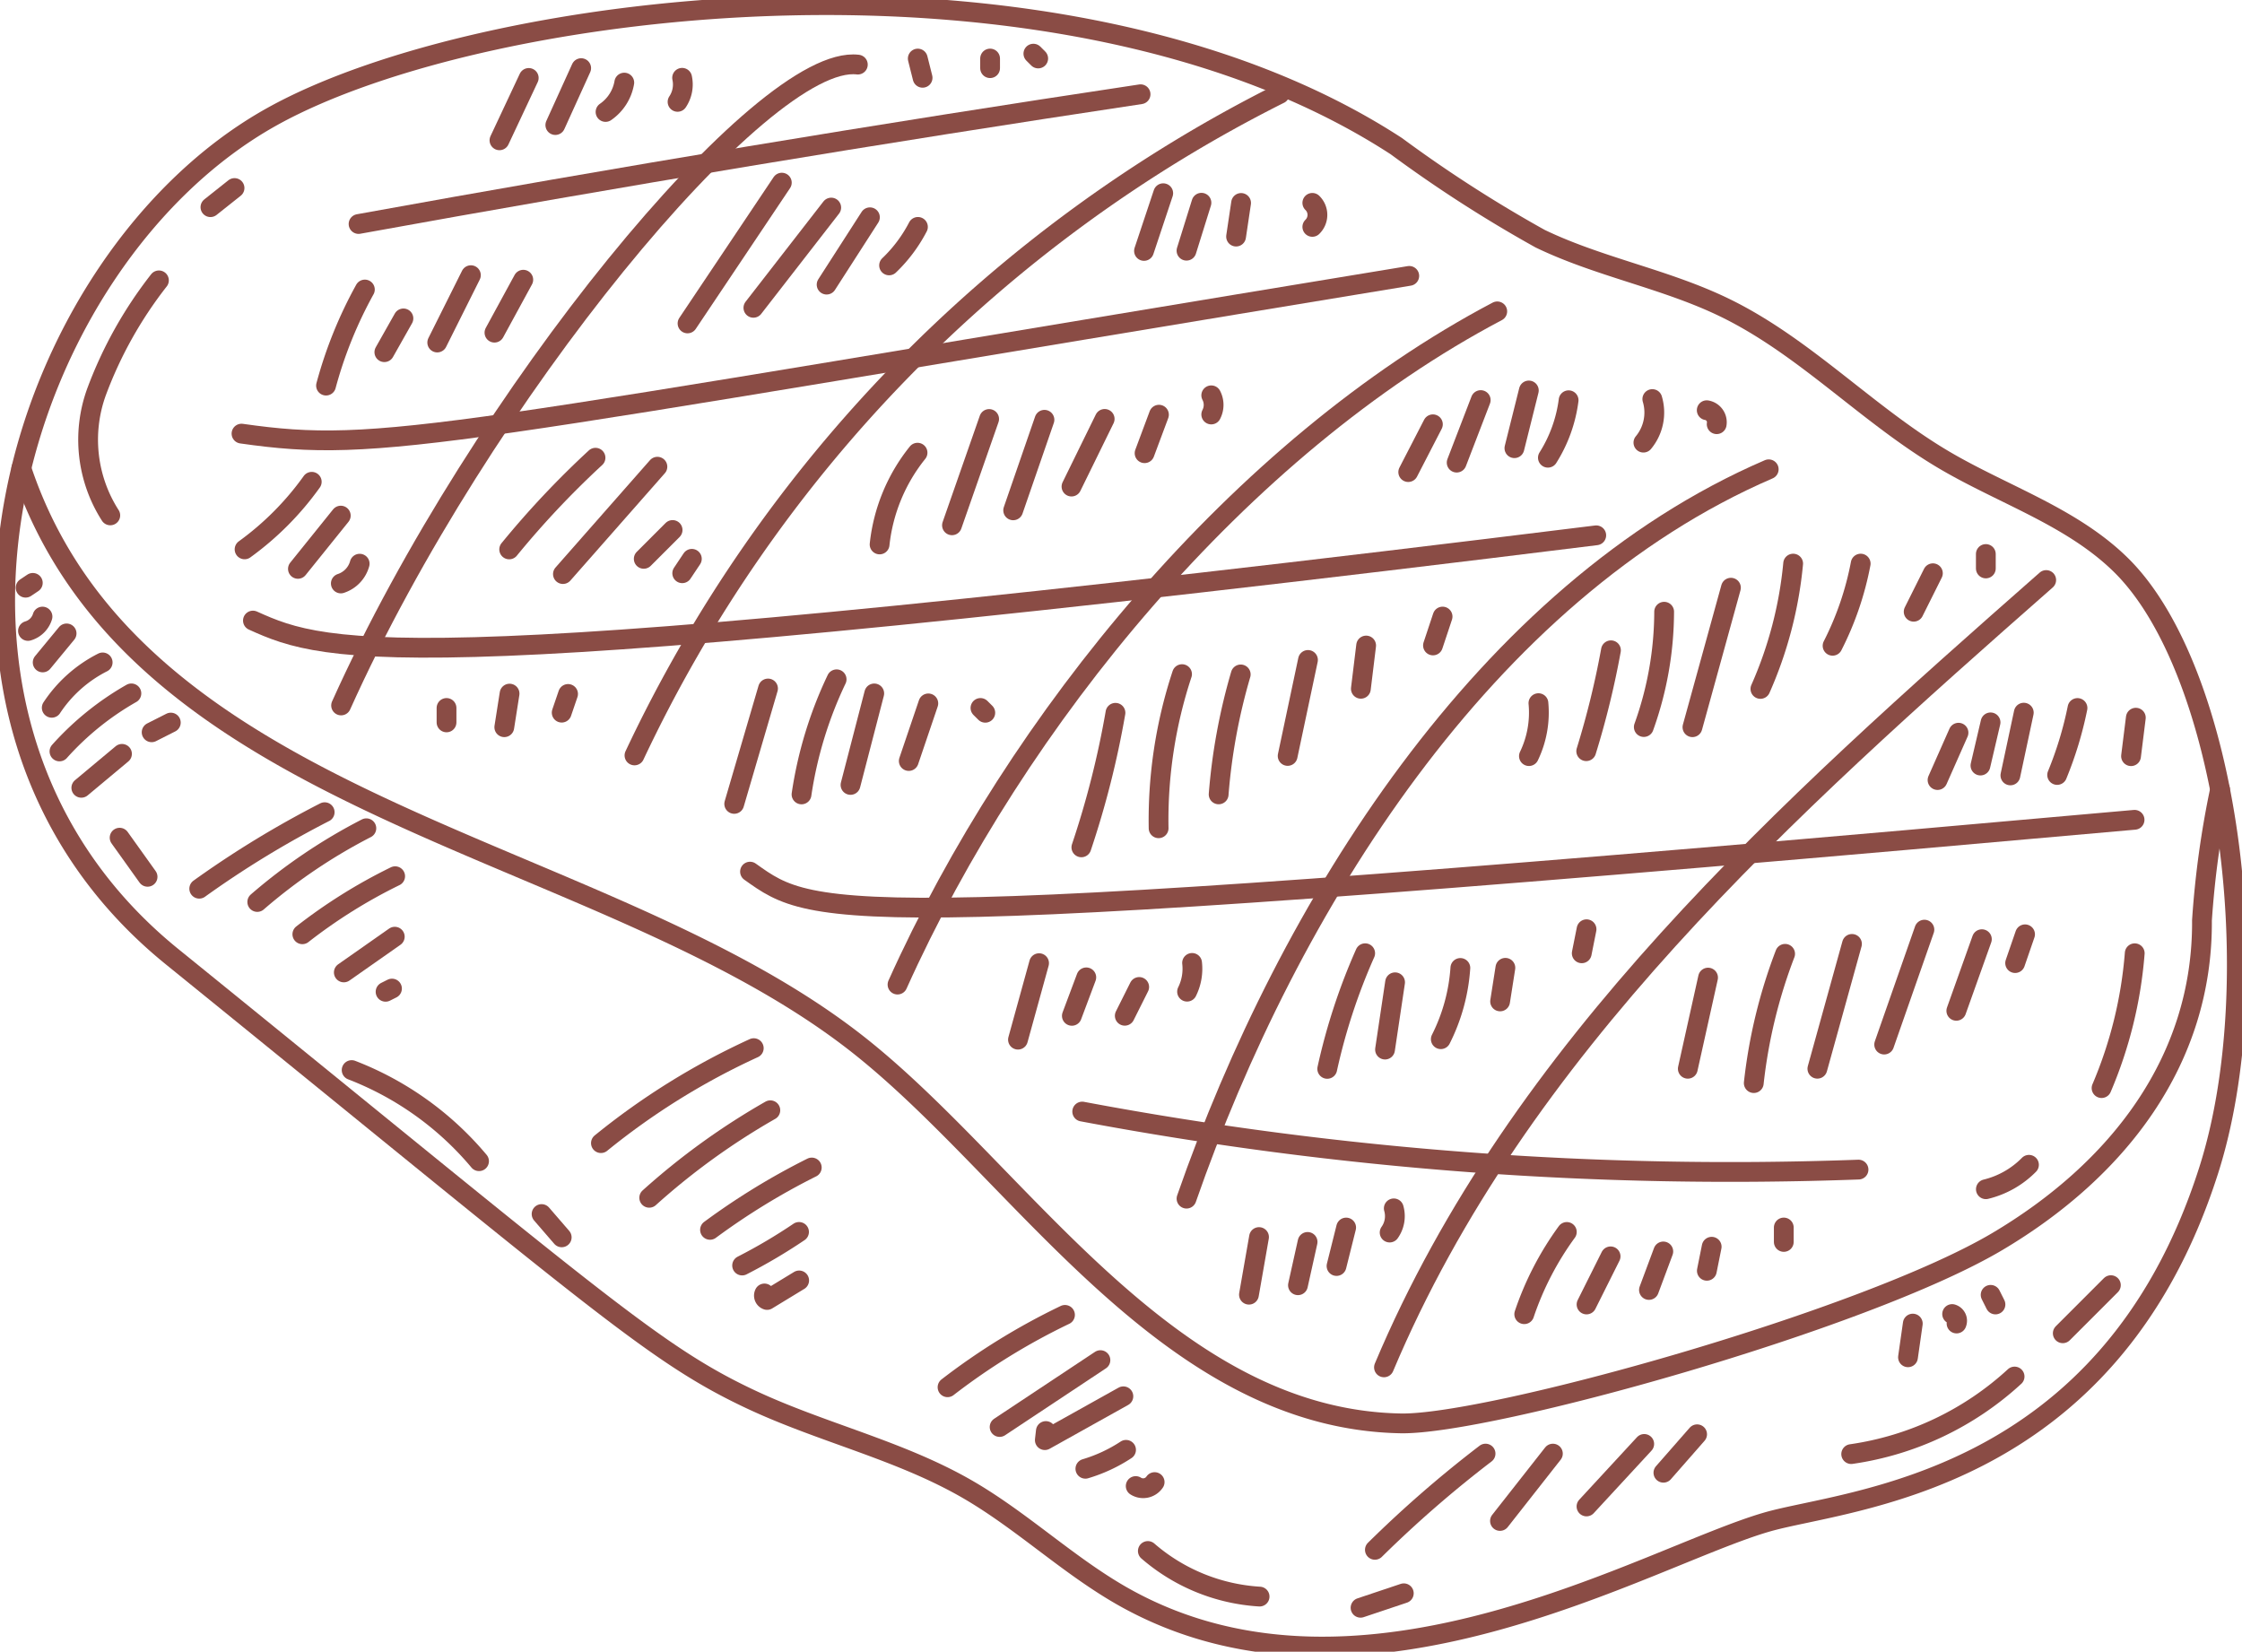 <svg id="Grupo_1101460" data-name="Grupo 1101460" xmlns="http://www.w3.org/2000/svg" xmlns:xlink="http://www.w3.org/1999/xlink" width="85" height="62.616" viewBox="0 0 85 62.616">
  <defs>
    <clipPath id="clip-path">
      <rect id="Rectángulo_401525" data-name="Rectángulo 401525" width="85" height="62.616" fill="none"/>
    </clipPath>
  </defs>
  <g id="Grupo_1099892" data-name="Grupo 1099892" clip-path="url(#clip-path)">
    <path id="Trazado_884147" data-name="Trazado 884147" d="M6.708,36.452C22.851,49.532,24.967,51.5,28.639,53.228c2.687,1.264,5.647,1.925,8.218,3.41,2.128,1.229,3.92,2.986,6.076,4.165,8.953,4.9,19.732-1.624,24.239-2.924C70.219,57,80.1,56.513,83.916,44.548c2.29-7.174.764-18.934-3.332-22.955-1.858-1.824-4.446-2.65-6.689-3.97-2.915-1.717-5.283-4.3-8.324-5.778-2.243-1.092-4.756-1.535-7-2.617a50.562,50.562,0,0,1-5.452-3.507c-12.655-8.237-34.546-5.6-42.6-1.135C.779,9.978-4.563,27.319,6.708,36.452Z" transform="translate(-0.179 -0.179)" fill="none" stroke="#8a4c45" stroke-linecap="round" stroke-linejoin="round" stroke-width="0.75"/>
    <path id="Trazado_884148" data-name="Trazado 884148" d="M1.549,34.03c4.311,12.976,21.8,14.137,31.6,21.748,6.192,4.808,11.74,14.294,20.7,14.457,3.338.061,17.547-3.891,22.611-6.891,4.572-2.709,7.8-6.86,7.763-12.175a35.431,35.431,0,0,1,.686-4.969" transform="translate(-0.741 -16.274)" fill="none" stroke="#8a4c45" stroke-linecap="round" stroke-linejoin="round" stroke-width="0.75"/>
    <path id="Trazado_884149" data-name="Trazado 884149" d="M24.785,28.979C30.038,17.295,40.777,4.25,44.376,4.684" transform="translate(-11.853 -2.235)" fill="none" stroke="#8a4c45" stroke-linecap="round" stroke-linejoin="round" stroke-width="0.75"/>
    <path id="Trazado_884150" data-name="Trazado 884150" d="M46.1,31.9A53.547,53.547,0,0,1,70.559,6.822" transform="translate(-22.045 -3.262)" fill="none" stroke="#8a4c45" stroke-linecap="round" stroke-linejoin="round" stroke-width="0.75"/>
    <path id="Trazado_884151" data-name="Trazado 884151" d="M65.212,48.144C69.732,38.094,78.2,27.76,87.95,22.622" transform="translate(-31.185 -10.818)" fill="none" stroke="#8a4c45" stroke-linecap="round" stroke-linejoin="round" stroke-width="0.75"/>
    <path id="Trazado_884152" data-name="Trazado 884152" d="M86.212,61.747c3.848-11.059,11.32-23.015,22.073-27.65" transform="translate(-41.228 -16.306)" fill="none" stroke="#8a4c45" stroke-linecap="round" stroke-linejoin="round" stroke-width="0.75"/>
    <path id="Trazado_884153" data-name="Trazado 884153" d="M100.559,71.99c5.09-12.091,15.256-21.183,25.107-29.848" transform="translate(-48.089 -20.153)" fill="none" stroke="#8a4c45" stroke-linecap="round" stroke-linejoin="round" stroke-width="0.75"/>
    <path id="Trazado_884154" data-name="Trazado 884154" d="M26.052,11.766Q40.84,9.083,55.7,6.847" transform="translate(-12.458 -3.274)" fill="none" stroke="#8a4c45" stroke-linecap="round" stroke-linejoin="round" stroke-width="0.75"/>
    <path id="Trazado_884155" data-name="Trazado 884155" d="M17.548,26.024c5.362.763,7.322.1,44.273-5.98" transform="translate(-8.392 -9.585)" fill="none" stroke="#8a4c45" stroke-linecap="round" stroke-linejoin="round" stroke-width="0.75"/>
    <path id="Trazado_884156" data-name="Trazado 884156" d="M18.377,42.126c2.861,1.291,5.82,2.356,50.929-3.232" transform="translate(-8.788 -18.6)" fill="none" stroke="#8a4c45" stroke-linecap="round" stroke-linejoin="round" stroke-width="0.75"/>
    <path id="Trazado_884157" data-name="Trazado 884157" d="M54.5,61.528c2.5,1.78,3.191,2.447,52.492-1.965" transform="translate(-26.065 -28.484)" fill="none" stroke="#8a4c45" stroke-linecap="round" stroke-linejoin="round" stroke-width="0.75"/>
    <path id="Trazado_884158" data-name="Trazado 884158" d="M78.633,80.762a132.912,132.912,0,0,0,29.431,2.2" transform="translate(-37.603 -38.622)" fill="none" stroke="#8a4c45" stroke-linecap="round" stroke-linejoin="round" stroke-width="0.75"/>
    <path id="Trazado_884159" data-name="Trazado 884159" d="M2.034,45.342a.811.811,0,0,0,.55-.544" transform="translate(-0.973 -21.423)" fill="none" stroke="#8a4c45" stroke-linecap="round" stroke-linejoin="round" stroke-width="0.75"/>
    <path id="Trazado_884160" data-name="Trazado 884160" d="M1.861,42.532l.273-.183" transform="translate(-0.89 -20.252)" fill="none" stroke="#8a4c45" stroke-linecap="round" stroke-linejoin="round" stroke-width="0.75"/>
    <path id="Trazado_884161" data-name="Trazado 884161" d="M3.1,47.123l.907-1.1" transform="translate(-1.482 -22.01)" fill="none" stroke="#8a4c45" stroke-linecap="round" stroke-linejoin="round" stroke-width="0.75"/>
    <path id="Trazado_884162" data-name="Trazado 884162" d="M3.761,49.847a5.033,5.033,0,0,1,1.93-1.719" transform="translate(-1.799 -23.015)" fill="none" stroke="#8a4c45" stroke-linecap="round" stroke-linejoin="round" stroke-width="0.75"/>
    <path id="Trazado_884163" data-name="Trazado 884163" d="M4.322,52.58a10.862,10.862,0,0,1,2.726-2.2" transform="translate(-2.067 -24.093)" fill="none" stroke="#8a4c45" stroke-linecap="round" stroke-linejoin="round" stroke-width="0.75"/>
    <path id="Trazado_884164" data-name="Trazado 884164" d="M5.909,56.059l1.542-1.287" transform="translate(-2.826 -26.193)" fill="none" stroke="#8a4c45" stroke-linecap="round" stroke-linejoin="round" stroke-width="0.75"/>
    <path id="Trazado_884165" data-name="Trazado 884165" d="M11.017,52.867l.727-.368" transform="translate(-5.268 -25.106)" fill="none" stroke="#8a4c45" stroke-linecap="round" stroke-linejoin="round" stroke-width="0.75"/>
    <path id="Trazado_884166" data-name="Trazado 884166" d="M14.477,61.911a37.211,37.211,0,0,1,4.755-2.9" transform="translate(-6.923 -28.22)" fill="none" stroke="#8a4c45" stroke-linecap="round" stroke-linejoin="round" stroke-width="0.75"/>
    <path id="Trazado_884167" data-name="Trazado 884167" d="M18.694,62.971a20.951,20.951,0,0,1,4.135-2.794" transform="translate(-8.94 -28.777)" fill="none" stroke="#8a4c45" stroke-linecap="round" stroke-linejoin="round" stroke-width="0.75"/>
    <path id="Trazado_884168" data-name="Trazado 884168" d="M21.969,65.863a19.94,19.94,0,0,1,3.518-2.2" transform="translate(-10.506 -30.445)" fill="none" stroke="#8a4c45" stroke-linecap="round" stroke-linejoin="round" stroke-width="0.75"/>
    <path id="Trazado_884169" data-name="Trazado 884169" d="M24.982,69.41l1.932-1.355" transform="translate(-11.947 -32.545)" fill="none" stroke="#8a4c45" stroke-linecap="round" stroke-linejoin="round" stroke-width="0.75"/>
    <path id="Trazado_884170" data-name="Trazado 884170" d="M28.016,71.947l.243-.122" transform="translate(-13.398 -34.348)" fill="none" stroke="#8a4c45" stroke-linecap="round" stroke-linejoin="round" stroke-width="0.75"/>
    <path id="Trazado_884171" data-name="Trazado 884171" d="M43.664,79.756a27.01,27.01,0,0,1,5.794-3.6" transform="translate(-20.881 -36.42)" fill="none" stroke="#8a4c45" stroke-linecap="round" stroke-linejoin="round" stroke-width="0.75"/>
    <path id="Trazado_884172" data-name="Trazado 884172" d="M47.172,83.985a26.476,26.476,0,0,1,4.591-3.317" transform="translate(-22.558 -38.577)" fill="none" stroke="#8a4c45" stroke-linecap="round" stroke-linejoin="round" stroke-width="0.75"/>
    <path id="Trazado_884173" data-name="Trazado 884173" d="M51.59,87.188a26.186,26.186,0,0,1,3.857-2.363" transform="translate(-24.671 -40.564)" fill="none" stroke="#8a4c45" stroke-linecap="round" stroke-linejoin="round" stroke-width="0.75"/>
    <path id="Trazado_884174" data-name="Trazado 884174" d="M53.922,90.779a20.513,20.513,0,0,0,2.157-1.273" transform="translate(-25.786 -42.803)" fill="none" stroke="#8a4c45" stroke-linecap="round" stroke-linejoin="round" stroke-width="0.75"/>
    <path id="Trazado_884175" data-name="Trazado 884175" d="M55.525,93.524a.174.174,0,0,0,.1.246l1.216-.74" transform="translate(-26.543 -44.488)" fill="none" stroke="#8a4c45" stroke-linecap="round" stroke-linejoin="round" stroke-width="0.75"/>
    <path id="Trazado_884176" data-name="Trazado 884176" d="M68.848,98.277A24.921,24.921,0,0,1,73.3,95.534" transform="translate(-32.924 -45.686)" fill="none" stroke="#8a4c45" stroke-linecap="round" stroke-linejoin="round" stroke-width="0.75"/>
    <path id="Trazado_884177" data-name="Trazado 884177" d="M72.631,101.356l3.822-2.535" transform="translate(-34.733 -47.258)" fill="none" stroke="#8a4c45" stroke-linecap="round" stroke-linejoin="round" stroke-width="0.75"/>
    <path id="Trazado_884178" data-name="Trazado 884178" d="M75.955,102.764c-.013.115-.026.23-.039.345l2.978-1.662" transform="translate(-36.304 -48.513)" fill="none" stroke="#8a4c45" stroke-linecap="round" stroke-linejoin="round" stroke-width="0.75"/>
    <path id="Trazado_884179" data-name="Trazado 884179" d="M78.863,106.056a5.823,5.823,0,0,0,1.541-.717" transform="translate(-37.713 -50.375)" fill="none" stroke="#8a4c45" stroke-linecap="round" stroke-linejoin="round" stroke-width="0.75"/>
    <path id="Trazado_884180" data-name="Trazado 884180" d="M82.521,107.832a.524.524,0,0,0,.717-.15" transform="translate(-39.463 -51.495)" fill="none" stroke="#8a4c45" stroke-linecap="round" stroke-linejoin="round" stroke-width="0.75"/>
    <path id="Trazado_884181" data-name="Trazado 884181" d="M99.9,109.259a44.319,44.319,0,0,1,4.195-3.647" transform="translate(-47.774 -50.505)" fill="none" stroke="#8a4c45" stroke-linecap="round" stroke-linejoin="round" stroke-width="0.75"/>
    <path id="Trazado_884182" data-name="Trazado 884182" d="M108.987,108.165l2.006-2.553" transform="translate(-52.119 -50.505)" fill="none" stroke="#8a4c45" stroke-linecap="round" stroke-linejoin="round" stroke-width="0.75"/>
    <path id="Trazado_884183" data-name="Trazado 884183" d="M115.274,107.279l2.189-2.37" transform="translate(-55.126 -50.169)" fill="none" stroke="#8a4c45" stroke-linecap="round" stroke-linejoin="round" stroke-width="0.75"/>
    <path id="Trazado_884184" data-name="Trazado 884184" d="M120.861,105.665l1.278-1.458" transform="translate(-57.797 -49.833)" fill="none" stroke="#8a4c45" stroke-linecap="round" stroke-linejoin="round" stroke-width="0.75"/>
    <path id="Trazado_884185" data-name="Trazado 884185" d="M134.507,102.952a11.566,11.566,0,0,0,6.194-2.94" transform="translate(-64.323 -47.827)" fill="none" stroke="#8a4c45" stroke-linecap="round" stroke-linejoin="round" stroke-width="0.75"/>
    <path id="Trazado_884186" data-name="Trazado 884186" d="M149.88,95.2l1.824-1.824" transform="translate(-71.675 -44.655)" fill="none" stroke="#8a4c45" stroke-linecap="round" stroke-linejoin="round" stroke-width="0.75"/>
    <path id="Trazado_884187" data-name="Trazado 884187" d="M25.551,77.746A11.863,11.863,0,0,1,30.38,81.2" transform="translate(-12.219 -37.179)" fill="none" stroke="#8a4c45" stroke-linecap="round" stroke-linejoin="round" stroke-width="0.75"/>
    <path id="Trazado_884188" data-name="Trazado 884188" d="M39.352,88.206l.763.883" transform="translate(-18.819 -42.181)" fill="none" stroke="#8a4c45" stroke-linecap="round" stroke-linejoin="round" stroke-width="0.75"/>
    <line id="Línea_1203" data-name="Línea 1203" x2="1.06" y2="1.483" transform="translate(4.535 31.757)" fill="none" stroke="#8a4c45" stroke-linecap="round" stroke-linejoin="round" stroke-width="0.75"/>
    <path id="Trazado_884189" data-name="Trazado 884189" d="M83.4,112.687a7.124,7.124,0,0,0,4.236,1.728" transform="translate(-39.882 -53.888)" fill="none" stroke="#8a4c45" stroke-linecap="round" stroke-linejoin="round" stroke-width="0.75"/>
    <path id="Trazado_884190" data-name="Trazado 884190" d="M98.857,116.309l1.64-.549" transform="translate(-47.275 -55.358)" fill="none" stroke="#8a4c45" stroke-linecap="round" stroke-linejoin="round" stroke-width="0.75"/>
    <path id="Trazado_884191" data-name="Trazado 884191" d="M138.815,96.165l-.182,1.277" transform="translate(-66.296 -45.987)" fill="none" stroke="#8a4c45" stroke-linecap="round" stroke-linejoin="round" stroke-width="0.75"/>
    <path id="Trazado_884192" data-name="Trazado 884192" d="M141.842,95.473a.265.265,0,0,1,.167.358" transform="translate(-67.831 -45.657)" fill="none" stroke="#8a4c45" stroke-linecap="round" stroke-linejoin="round" stroke-width="0.75"/>
    <line id="Línea_1204" data-name="Línea 1204" x2="0.183" y2="0.365" transform="translate(75.47 49.088)" fill="none" stroke="#8a4c45" stroke-linecap="round" stroke-linejoin="round" stroke-width="0.75"/>
    <path id="Trazado_884193" data-name="Trazado 884193" d="M25.162,21.035a16.217,16.217,0,0,0-1.472,3.642" transform="translate(-11.329 -10.059)" fill="none" stroke="#8a4c45" stroke-linecap="round" stroke-linejoin="round" stroke-width="0.75"/>
    <path id="Trazado_884194" data-name="Trazado 884194" d="M28.65,23.134l-.723,1.28" transform="translate(-13.355 -11.063)" fill="none" stroke="#8a4c45" stroke-linecap="round" stroke-linejoin="round" stroke-width="0.75"/>
    <path id="Trazado_884195" data-name="Trazado 884195" d="M33.045,19.992l-1.276,2.553" transform="translate(-15.192 -9.56)" fill="none" stroke="#8a4c45" stroke-linecap="round" stroke-linejoin="round" stroke-width="0.75"/>
    <path id="Trazado_884196" data-name="Trazado 884196" d="M37.019,20.322l-1.093,2.007" transform="translate(-17.18 -9.718)" fill="none" stroke="#8a4c45" stroke-linecap="round" stroke-linejoin="round" stroke-width="0.75"/>
    <path id="Trazado_884197" data-name="Trazado 884197" d="M37.4,5.664q-.556,1.182-1.11,2.364" transform="translate(-17.354 -2.709)" fill="none" stroke="#8a4c45" stroke-linecap="round" stroke-linejoin="round" stroke-width="0.75"/>
    <path id="Trazado_884198" data-name="Trazado 884198" d="M41.33,4.95l-.98,2.158" transform="translate(-19.296 -2.367)" fill="none" stroke="#8a4c45" stroke-linecap="round" stroke-linejoin="round" stroke-width="0.75"/>
    <path id="Trazado_884199" data-name="Trazado 884199" d="M44.71,6A1.7,1.7,0,0,1,44,7.112" transform="translate(-21.042 -2.868)" fill="none" stroke="#8a4c45" stroke-linecap="round" stroke-linejoin="round" stroke-width="0.75"/>
    <path id="Trazado_884200" data-name="Trazado 884200" d="M49.4,5.654a1.181,1.181,0,0,1-.173.911" transform="translate(-23.539 -2.704)" fill="none" stroke="#8a4c45" stroke-linecap="round" stroke-linejoin="round" stroke-width="0.75"/>
    <path id="Trazado_884201" data-name="Trazado 884201" d="M7.256,29.28a5.317,5.317,0,0,1-.525-4.671A15.732,15.732,0,0,1,9.1,20.371" transform="translate(-3.075 -9.742)" fill="none" stroke="#8a4c45" stroke-linecap="round" stroke-linejoin="round" stroke-width="0.75"/>
    <path id="Trazado_884202" data-name="Trazado 884202" d="M15.29,14.387l.914-.726" transform="translate(-7.312 -6.533)" fill="none" stroke="#8a4c45" stroke-linecap="round" stroke-linejoin="round" stroke-width="0.75"/>
    <path id="Trazado_884203" data-name="Trazado 884203" d="M153.954,69.261a16.246,16.246,0,0,1-1.257,5.111" transform="translate(-73.021 -33.122)" fill="none" stroke="#8a4c45" stroke-linecap="round" stroke-linejoin="round" stroke-width="0.75"/>
    <path id="Trazado_884204" data-name="Trazado 884204" d="M144.292,85.555a3.423,3.423,0,0,0,1.633-.926" transform="translate(-69.002 -40.471)" fill="none" stroke="#8a4c45" stroke-linecap="round" stroke-linejoin="round" stroke-width="0.75"/>
    <path id="Trazado_884205" data-name="Trazado 884205" d="M17.772,37.566a11.169,11.169,0,0,0,2.546-2.561" transform="translate(-8.499 -16.74)" fill="none" stroke="#8a4c45" stroke-linecap="round" stroke-linejoin="round" stroke-width="0.75"/>
    <path id="Trazado_884206" data-name="Trazado 884206" d="M21.646,39.48l1.625-2.019" transform="translate(-10.351 -17.914)" fill="none" stroke="#8a4c45" stroke-linecap="round" stroke-linejoin="round" stroke-width="0.75"/>
    <path id="Trazado_884207" data-name="Trazado 884207" d="M24.764,41.7a1.093,1.093,0,0,0,.714-.749" transform="translate(-11.842 -19.581)" fill="none" stroke="#8a4c45" stroke-linecap="round" stroke-linejoin="round" stroke-width="0.75"/>
    <path id="Trazado_884208" data-name="Trazado 884208" d="M37,36.731a34.211,34.211,0,0,1,3.272-3.475" transform="translate(-17.695 -15.903)" fill="none" stroke="#8a4c45" stroke-linecap="round" stroke-linejoin="round" stroke-width="0.75"/>
    <path id="Trazado_884209" data-name="Trazado 884209" d="M40.9,37.979l3.582-4.07" transform="translate(-19.558 -16.216)" fill="none" stroke="#8a4c45" stroke-linecap="round" stroke-linejoin="round" stroke-width="0.75"/>
    <path id="Trazado_884210" data-name="Trazado 884210" d="M46.774,39.6l1.094-1.094" transform="translate(-22.368 -18.414)" fill="none" stroke="#8a4c45" stroke-linecap="round" stroke-linejoin="round" stroke-width="0.75"/>
    <path id="Trazado_884211" data-name="Trazado 884211" d="M49.57,41.148l.365-.547" transform="translate(-23.705 -19.416)" fill="none" stroke="#8a4c45" stroke-linecap="round" stroke-linejoin="round" stroke-width="0.75"/>
    <path id="Trazado_884212" data-name="Trazado 884212" d="M53.53,13.27l-3.575,5.337" transform="translate(-23.889 -6.346)" fill="none" stroke="#8a4c45" stroke-linecap="round" stroke-linejoin="round" stroke-width="0.75"/>
    <path id="Trazado_884213" data-name="Trazado 884213" d="M57.691,15.08l-2.951,3.8" transform="translate(-26.177 -7.211)" fill="none" stroke="#8a4c45" stroke-linecap="round" stroke-linejoin="round" stroke-width="0.75"/>
    <path id="Trazado_884214" data-name="Trazado 884214" d="M61.7,15.786l-1.642,2.553" transform="translate(-28.719 -7.549)" fill="none" stroke="#8a4c45" stroke-linecap="round" stroke-linejoin="round" stroke-width="0.75"/>
    <path id="Trazado_884215" data-name="Trazado 884215" d="M65.693,16.485A5.567,5.567,0,0,1,64.6,17.944" transform="translate(-30.892 -7.883)" fill="none" stroke="#8a4c45" stroke-linecap="round" stroke-linejoin="round" stroke-width="0.75"/>
    <path id="Trazado_884216" data-name="Trazado 884216" d="M83.852,14.039l-.729,2.188" transform="translate(-39.751 -6.714)" fill="none" stroke="#8a4c45" stroke-linecap="round" stroke-linejoin="round" stroke-width="0.75"/>
    <path id="Trazado_884217" data-name="Trazado 884217" d="M86.776,14.731l-.567,1.818" transform="translate(-41.226 -7.045)" fill="none" stroke="#8a4c45" stroke-linecap="round" stroke-linejoin="round" stroke-width="0.75"/>
    <path id="Trazado_884218" data-name="Trazado 884218" d="M90,14.746q-.095.638-.19,1.275" transform="translate(-42.947 -7.052)" fill="none" stroke="#8a4c45" stroke-linecap="round" stroke-linejoin="round" stroke-width="0.75"/>
    <path id="Trazado_884219" data-name="Trazado 884219" d="M95.354,14.74a.634.634,0,0,1,0,.91" transform="translate(-45.6 -7.049)" fill="none" stroke="#8a4c45" stroke-linecap="round" stroke-linejoin="round" stroke-width="0.75"/>
    <path id="Trazado_884220" data-name="Trazado 884220" d="M66.685,4.255l.183.729" transform="translate(-31.89 -2.035)" fill="none" stroke="#8a4c45" stroke-linecap="round" stroke-linejoin="round" stroke-width="0.75"/>
    <line id="Línea_1205" data-name="Línea 1205" y2="0.365" transform="translate(37.537 2.219)" fill="none" stroke="#8a4c45" stroke-linecap="round" stroke-linejoin="round" stroke-width="0.75"/>
    <path id="Trazado_884221" data-name="Trazado 884221" d="M75.084,3.9l.183.183" transform="translate(-35.906 -1.866)" fill="none" stroke="#8a4c45" stroke-linecap="round" stroke-linejoin="round" stroke-width="0.75"/>
    <path id="Trazado_884222" data-name="Trazado 884222" d="M36.841,50.394q-.1.637-.2,1.274" transform="translate(-17.522 -24.099)" fill="none" stroke="#8a4c45" stroke-linecap="round" stroke-linejoin="round" stroke-width="0.75"/>
    <path id="Trazado_884223" data-name="Trazado 884223" d="M41.053,50.42l-.242.709" transform="translate(-19.516 -24.112)" fill="none" stroke="#8a4c45" stroke-linecap="round" stroke-linejoin="round" stroke-width="0.75"/>
    <line id="Línea_1206" data-name="Línea 1206" y2="0.547" transform="translate(16.929 26.839)" fill="none" stroke="#8a4c45" stroke-linecap="round" stroke-linejoin="round" stroke-width="0.75"/>
    <path id="Trazado_884224" data-name="Trazado 884224" d="M54.629,50.022q-.641,2.188-1.282,4.375" transform="translate(-25.511 -23.921)" fill="none" stroke="#8a4c45" stroke-linecap="round" stroke-linejoin="round" stroke-width="0.75"/>
    <path id="Trazado_884225" data-name="Trazado 884225" d="M59.569,49.355a15.335,15.335,0,0,0-1.33,4.363" transform="translate(-27.851 -23.602)" fill="none" stroke="#8a4c45" stroke-linecap="round" stroke-linejoin="round" stroke-width="0.75"/>
    <path id="Trazado_884226" data-name="Trazado 884226" d="M62.7,50.38q-.448,1.734-.9,3.469" transform="translate(-29.555 -24.092)" fill="none" stroke="#8a4c45" stroke-linecap="round" stroke-linejoin="round" stroke-width="0.75"/>
    <path id="Trazado_884227" data-name="Trazado 884227" d="M66.771,51.106,66.03,53.29" transform="translate(-31.576 -24.44)" fill="none" stroke="#8a4c45" stroke-linecap="round" stroke-linejoin="round" stroke-width="0.75"/>
    <path id="Trazado_884228" data-name="Trazado 884228" d="M71.24,51.437l.183.182" transform="translate(-34.068 -24.598)" fill="none" stroke="#8a4c45" stroke-linecap="round" stroke-linejoin="round" stroke-width="0.75"/>
    <path id="Trazado_884229" data-name="Trazado 884229" d="M65.35,32.89a6.683,6.683,0,0,0-1.438,3.478" transform="translate(-30.564 -15.728)" fill="none" stroke="#8a4c45" stroke-linecap="round" stroke-linejoin="round" stroke-width="0.75"/>
    <path id="Trazado_884230" data-name="Trazado 884230" d="M70.58,30.442l-1.409,4.03" transform="translate(-33.079 -14.558)" fill="none" stroke="#8a4c45" stroke-linecap="round" stroke-linejoin="round" stroke-width="0.75"/>
    <path id="Trazado_884231" data-name="Trazado 884231" d="M74.8,30.5l-1.186,3.433" transform="translate(-35.202 -14.586)" fill="none" stroke="#8a4c45" stroke-linecap="round" stroke-linejoin="round" stroke-width="0.75"/>
    <path id="Trazado_884232" data-name="Trazado 884232" d="M79.111,30.435,77.853,33" transform="translate(-37.23 -14.554)" fill="none" stroke="#8a4c45" stroke-linecap="round" stroke-linejoin="round" stroke-width="0.75"/>
    <path id="Trazado_884233" data-name="Trazado 884233" d="M83.71,30.13l-.545,1.46" transform="translate(-39.771 -14.409)" fill="none" stroke="#8a4c45" stroke-linecap="round" stroke-linejoin="round" stroke-width="0.75"/>
    <path id="Trazado_884234" data-name="Trazado 884234" d="M88.009,28.722a.784.784,0,0,1,0,.726" transform="translate(-42.087 -13.735)" fill="none" stroke="#8a4c45" stroke-linecap="round" stroke-linejoin="round" stroke-width="0.75"/>
    <path id="Trazado_884235" data-name="Trazado 884235" d="M103.257,30.826l-.935,1.812" transform="translate(-48.932 -14.741)" fill="none" stroke="#8a4c45" stroke-linecap="round" stroke-linejoin="round" stroke-width="0.75"/>
    <path id="Trazado_884236" data-name="Trazado 884236" d="M106.753,29.068l-.912,2.371" transform="translate(-50.615 -13.901)" fill="none" stroke="#8a4c45" stroke-linecap="round" stroke-linejoin="round" stroke-width="0.75"/>
    <path id="Trazado_884237" data-name="Trazado 884237" d="M110.582,28.369l-.547,2.188" transform="translate(-52.62 -13.566)" fill="none" stroke="#8a4c45" stroke-linecap="round" stroke-linejoin="round" stroke-width="0.75"/>
    <path id="Trazado_884238" data-name="Trazado 884238" d="M113.255,29.08a5.369,5.369,0,0,1-.785,2.178" transform="translate(-53.785 -13.906)" fill="none" stroke="#8a4c45" stroke-linecap="round" stroke-linejoin="round" stroke-width="0.75"/>
    <path id="Trazado_884239" data-name="Trazado 884239" d="M119.747,28.995a1.784,1.784,0,0,1-.338,1.651" transform="translate(-57.103 -13.866)" fill="none" stroke="#8a4c45" stroke-linecap="round" stroke-linejoin="round" stroke-width="0.75"/>
    <path id="Trazado_884240" data-name="Trazado 884240" d="M124.011,29.805a.461.461,0,0,1,.377.529" transform="translate(-59.304 -14.253)" fill="none" stroke="#8a4c45" stroke-linecap="round" stroke-linejoin="round" stroke-width="0.75"/>
    <path id="Trazado_884241" data-name="Trazado 884241" d="M79.864,51.79a34.513,34.513,0,0,1-1.292,5.1" transform="translate(-37.574 -24.767)" fill="none" stroke="#8a4c45" stroke-linecap="round" stroke-linejoin="round" stroke-width="0.75"/>
    <path id="Trazado_884242" data-name="Trazado 884242" d="M85.068,48.979a17.628,17.628,0,0,0-.888,5.842" transform="translate(-40.254 -23.422)" fill="none" stroke="#8a4c45" stroke-linecap="round" stroke-linejoin="round" stroke-width="0.75"/>
    <path id="Trazado_884243" data-name="Trazado 884243" d="M89.382,49a22.373,22.373,0,0,0-.837,4.547" transform="translate(-42.343 -23.432)" fill="none" stroke="#8a4c45" stroke-linecap="round" stroke-linejoin="round" stroke-width="0.75"/>
    <path id="Trazado_884244" data-name="Trazado 884244" d="M94.33,47.948q-.385,1.819-.771,3.639" transform="translate(-44.741 -22.929)" fill="none" stroke="#8a4c45" stroke-linecap="round" stroke-linejoin="round" stroke-width="0.75"/>
    <path id="Trazado_884245" data-name="Trazado 884245" d="M99.084,46.9l-.2,1.64" transform="translate(-47.29 -22.428)" fill="none" stroke="#8a4c45" stroke-linecap="round" stroke-linejoin="round" stroke-width="0.75"/>
    <path id="Trazado_884246" data-name="Trazado 884246" d="M104.483,44.8l-.364,1.095" transform="translate(-49.791 -21.426)" fill="none" stroke="#8a4c45" stroke-linecap="round" stroke-linejoin="round" stroke-width="0.75"/>
    <path id="Trazado_884247" data-name="Trazado 884247" d="M111.451,51.088a3.8,3.8,0,0,1-.36,2.007" transform="translate(-53.125 -24.431)" fill="none" stroke="#8a4c45" stroke-linecap="round" stroke-linejoin="round" stroke-width="0.75"/>
    <path id="Trazado_884248" data-name="Trazado 884248" d="M116.191,47.247a32.74,32.74,0,0,1-.937,3.824" transform="translate(-55.116 -22.594)" fill="none" stroke="#8a4c45" stroke-linecap="round" stroke-linejoin="round" stroke-width="0.75"/>
    <path id="Trazado_884249" data-name="Trazado 884249" d="M120.208,44.446a12.991,12.991,0,0,1-.771,4.371" transform="translate(-57.116 -21.255)" fill="none" stroke="#8a4c45" stroke-linecap="round" stroke-linejoin="round" stroke-width="0.75"/>
    <path id="Trazado_884250" data-name="Trazado 884250" d="M124.431,42.7l-1.459,5.289" transform="translate(-58.807 -20.42)" fill="none" stroke="#8a4c45" stroke-linecap="round" stroke-linejoin="round" stroke-width="0.75"/>
    <path id="Trazado_884251" data-name="Trazado 884251" d="M129.151,40.95A15.236,15.236,0,0,1,127.91,45.7" transform="translate(-61.168 -19.583)" fill="none" stroke="#8a4c45" stroke-linecap="round" stroke-linejoin="round" stroke-width="0.75"/>
    <path id="Trazado_884252" data-name="Trazado 884252" d="M134.219,40.95a11.605,11.605,0,0,1-1.065,3.114" transform="translate(-63.676 -19.583)" fill="none" stroke="#8a4c45" stroke-linecap="round" stroke-linejoin="round" stroke-width="0.75"/>
    <path id="Trazado_884253" data-name="Trazado 884253" d="M139.774,41.65l-.729,1.459" transform="translate(-66.493 -19.918)" fill="none" stroke="#8a4c45" stroke-linecap="round" stroke-linejoin="round" stroke-width="0.75"/>
    <line id="Línea_1207" data-name="Línea 1207" y2="0.547" transform="translate(75.288 21.003)" fill="none" stroke="#8a4c45" stroke-linecap="round" stroke-linejoin="round" stroke-width="0.75"/>
    <path id="Trazado_884254" data-name="Trazado 884254" d="M74.769,69.979q-.4,1.45-.8,2.9" transform="translate(-35.375 -33.465)" fill="none" stroke="#8a4c45" stroke-linecap="round" stroke-linejoin="round" stroke-width="0.75"/>
    <path id="Trazado_884255" data-name="Trazado 884255" d="M78.427,71.009l-.547,1.459" transform="translate(-37.243 -33.957)" fill="none" stroke="#8a4c45" stroke-linecap="round" stroke-linejoin="round" stroke-width="0.75"/>
    <path id="Trazado_884256" data-name="Trazado 884256" d="M82.272,71.708,81.725,72.8" transform="translate(-39.082 -34.292)" fill="none" stroke="#8a4c45" stroke-linecap="round" stroke-linejoin="round" stroke-width="0.75"/>
    <path id="Trazado_884257" data-name="Trazado 884257" d="M86.441,69.961a1.954,1.954,0,0,1-.19,1.089" transform="translate(-41.246 -33.456)" fill="none" stroke="#8a4c45" stroke-linecap="round" stroke-linejoin="round" stroke-width="0.75"/>
    <path id="Trazado_884258" data-name="Trazado 884258" d="M97.875,69.258a22.851,22.851,0,0,0-1.438,4.383" transform="translate(-46.118 -33.12)" fill="none" stroke="#8a4c45" stroke-linecap="round" stroke-linejoin="round" stroke-width="0.75"/>
    <path id="Trazado_884259" data-name="Trazado 884259" d="M101.016,71.369q-.191,1.276-.381,2.551" transform="translate(-48.125 -34.13)" fill="none" stroke="#8a4c45" stroke-linecap="round" stroke-linejoin="round" stroke-width="0.75"/>
    <path id="Trazado_884260" data-name="Trazado 884260" d="M105.43,70.328a7.036,7.036,0,0,1-.741,2.7" transform="translate(-50.064 -33.632)" fill="none" stroke="#8a4c45" stroke-linecap="round" stroke-linejoin="round" stroke-width="0.75"/>
    <path id="Trazado_884261" data-name="Trazado 884261" d="M109.2,70.317l-.2,1.274" transform="translate(-52.127 -33.627)" fill="none" stroke="#8a4c45" stroke-linecap="round" stroke-linejoin="round" stroke-width="0.75"/>
    <path id="Trazado_884262" data-name="Trazado 884262" d="M115.111,67.514q-.091.456-.182.912" transform="translate(-54.961 -32.286)" fill="none" stroke="#8a4c45" stroke-linecap="round" stroke-linejoin="round" stroke-width="0.75"/>
    <path id="Trazado_884263" data-name="Trazado 884263" d="M123.4,71.028l-.768,3.456" transform="translate(-58.643 -33.967)" fill="none" stroke="#8a4c45" stroke-linecap="round" stroke-linejoin="round" stroke-width="0.75"/>
    <path id="Trazado_884264" data-name="Trazado 884264" d="M128.615,69.3a19.661,19.661,0,0,0-1.188,4.9" transform="translate(-60.937 -33.14)" fill="none" stroke="#8a4c45" stroke-linecap="round" stroke-linejoin="round" stroke-width="0.75"/>
    <path id="Trazado_884265" data-name="Trazado 884265" d="M133.361,68.58l-1.312,4.732" transform="translate(-63.148 -32.796)" fill="none" stroke="#8a4c45" stroke-linecap="round" stroke-linejoin="round" stroke-width="0.75"/>
    <path id="Trazado_884266" data-name="Trazado 884266" d="M138.425,67.543,136.9,71.9" transform="translate(-65.466 -32.3)" fill="none" stroke="#8a4c45" stroke-linecap="round" stroke-linejoin="round" stroke-width="0.75"/>
    <path id="Trazado_884267" data-name="Trazado 884267" d="M143.113,68.236l-.969,2.715" transform="translate(-67.975 -32.631)" fill="none" stroke="#8a4c45" stroke-linecap="round" stroke-linejoin="round" stroke-width="0.75"/>
    <line id="Línea_1208" data-name="Línea 1208" x1="0.376" y2="1.091" transform="translate(76.399 35.42)" fill="none" stroke="#8a4c45" stroke-linecap="round" stroke-linejoin="round" stroke-width="0.75"/>
    <path id="Trazado_884268" data-name="Trazado 884268" d="M141.575,53.234l-.795,1.795" transform="translate(-67.323 -25.457)" fill="none" stroke="#8a4c45" stroke-linecap="round" stroke-linejoin="round" stroke-width="0.75"/>
    <path id="Trazado_884269" data-name="Trazado 884269" d="M144.281,52.484l-.383,1.637" transform="translate(-68.814 -25.099)" fill="none" stroke="#8a4c45" stroke-linecap="round" stroke-linejoin="round" stroke-width="0.75"/>
    <path id="Trazado_884270" data-name="Trazado 884270" d="M146.581,51.778l-.508,2.379" transform="translate(-69.854 -24.761)" fill="none" stroke="#8a4c45" stroke-linecap="round" stroke-linejoin="round" stroke-width="0.75"/>
    <path id="Trazado_884271" data-name="Trazado 884271" d="M150.243,51.441a13.909,13.909,0,0,1-.771,2.538" transform="translate(-71.48 -24.6)" fill="none" stroke="#8a4c45" stroke-linecap="round" stroke-linejoin="round" stroke-width="0.75"/>
    <path id="Trazado_884272" data-name="Trazado 884272" d="M155.021,52.144q-.091.729-.182,1.459" transform="translate(-74.046 -24.936)" fill="none" stroke="#8a4c45" stroke-linecap="round" stroke-linejoin="round" stroke-width="0.75"/>
    <path id="Trazado_884273" data-name="Trazado 884273" d="M91.13,89.878l-.382,2.185" transform="translate(-43.397 -42.981)" fill="none" stroke="#8a4c45" stroke-linecap="round" stroke-linejoin="round" stroke-width="0.75"/>
    <path id="Trazado_884274" data-name="Trazado 884274" d="M94.673,90.233l-.365,1.642" transform="translate(-45.099 -43.151)" fill="none" stroke="#8a4c45" stroke-linecap="round" stroke-linejoin="round" stroke-width="0.75"/>
    <path id="Trazado_884275" data-name="Trazado 884275" d="M97.476,89.186l-.365,1.459" transform="translate(-46.44 -42.65)" fill="none" stroke="#8a4c45" stroke-linecap="round" stroke-linejoin="round" stroke-width="0.75"/>
    <path id="Trazado_884276" data-name="Trazado 884276" d="M101.128,87.794a1.072,1.072,0,0,1-.157.916" transform="translate(-48.286 -41.984)" fill="none" stroke="#8a4c45" stroke-linecap="round" stroke-linejoin="round" stroke-width="0.75"/>
    <path id="Trazado_884277" data-name="Trazado 884277" d="M112.365,89.507a11.525,11.525,0,0,0-1.614,3.117" transform="translate(-52.963 -42.803)" fill="none" stroke="#8a4c45" stroke-linecap="round" stroke-linejoin="round" stroke-width="0.75"/>
    <path id="Trazado_884278" data-name="Trazado 884278" d="M116.19,91.281l-.912,1.824" transform="translate(-55.128 -43.652)" fill="none" stroke="#8a4c45" stroke-linecap="round" stroke-linejoin="round" stroke-width="0.75"/>
    <path id="Trazado_884279" data-name="Trazado 884279" d="M120.355,90.925l-.544,1.46" transform="translate(-57.295 -43.482)" fill="none" stroke="#8a4c45" stroke-linecap="round" stroke-linejoin="round" stroke-width="0.75"/>
    <path id="Trazado_884280" data-name="Trazado 884280" d="M124.2,90.582l-.183.912" transform="translate(-59.306 -43.318)" fill="none" stroke="#8a4c45" stroke-linecap="round" stroke-linejoin="round" stroke-width="0.75"/>
    <line id="Línea_1209" data-name="Línea 1209" y2="0.547" transform="translate(67.628 46.535)" fill="none" stroke="#8a4c45" stroke-linecap="round" stroke-linejoin="round" stroke-width="0.75"/>
  </g>
</svg>
